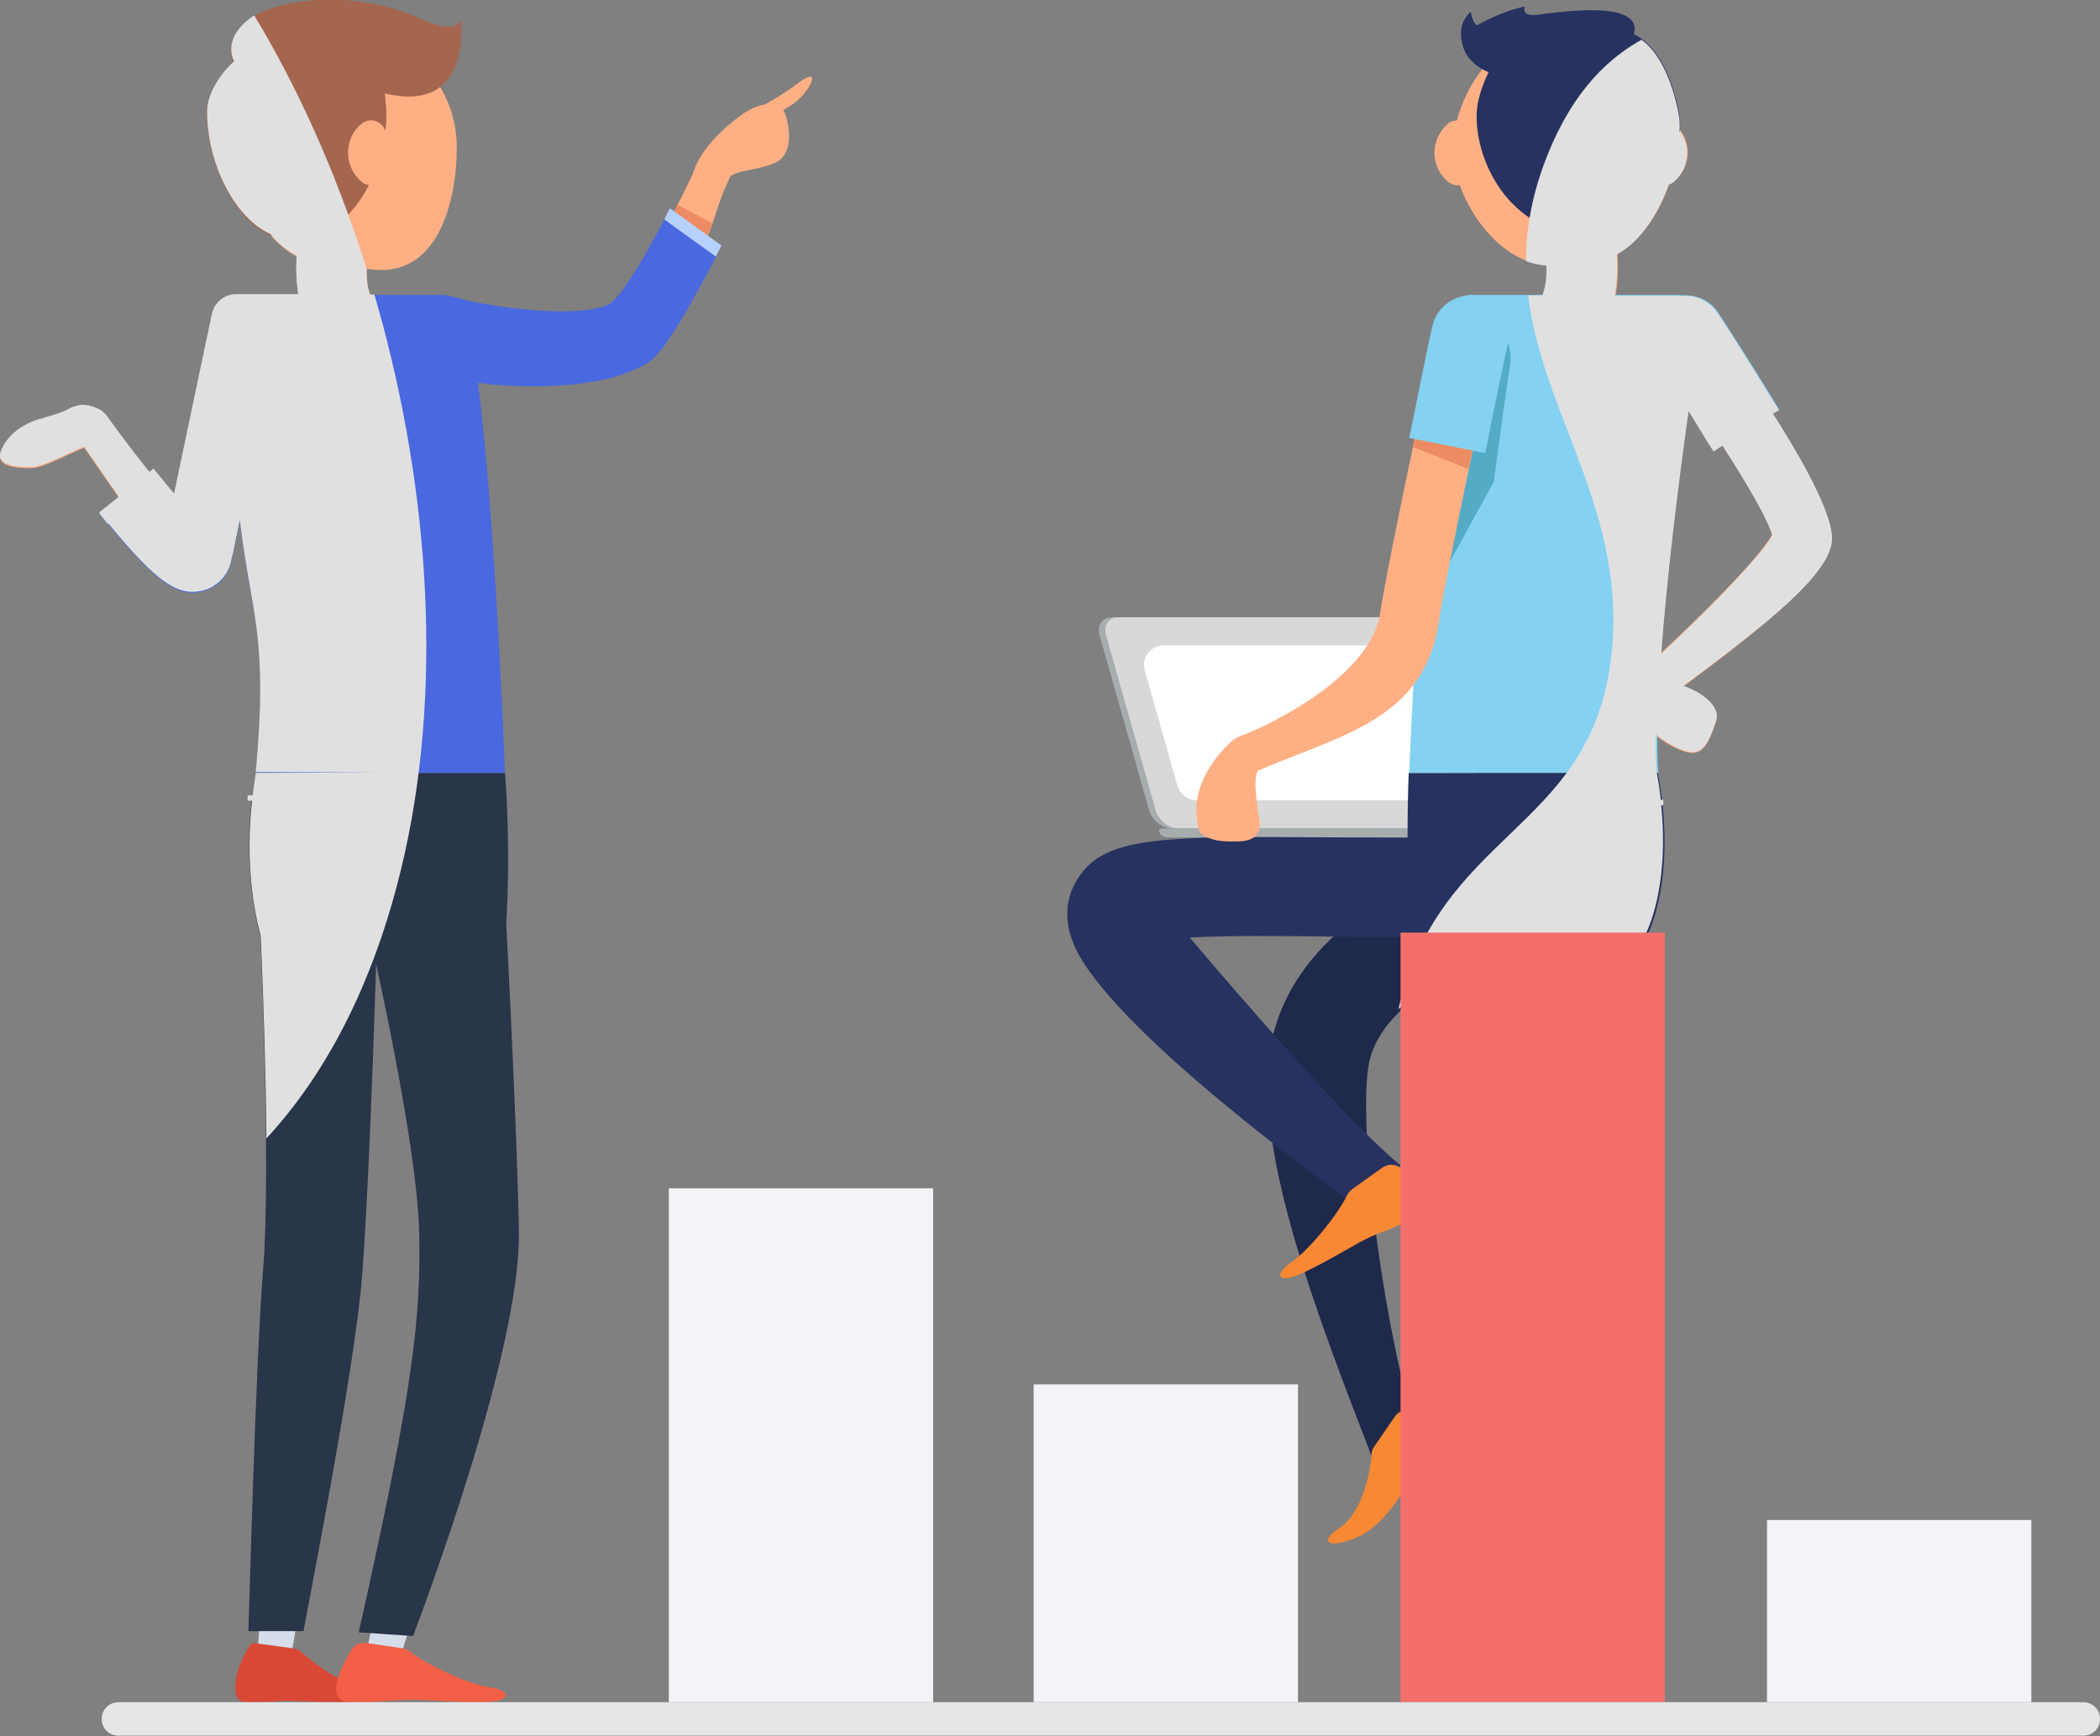 <?xml version="1.0" encoding="utf-8"?>
<!-- Generator: Adobe Illustrator 22.0.0, SVG Export Plug-In . SVG Version: 6.00 Build 0)  -->
<svg version="1.1" id="Objects" xmlns="http://www.w3.org/2000/svg" xmlns:xlink="http://www.w3.org/1999/xlink" x="0px" y="0px"
	 viewBox="0 0 514 425" style="enable-background:new 0 0 514 425;" xml:space="preserve">
<rect x="0" y="0" width="514" height="425" fill="#808080" stroke="none"/>
<style type="text/css">
	.st0{fill:#D6DDEA;}
	.st1{fill:#D84835;}
	.st2{fill:#F25F46;}
	.st3{fill:#FFAF84;}
	.st4{fill:#293549;}
	.st5{fill:#ED8C62;}
	.st6{fill:#4A68DF;}
	.st7{fill:#B6D0FF;}
	.st8{fill:#3972D8;}
	.st9{fill:#A56650;}
	.st10{clip-path:url(#SVGID_2_);fill:#E0E0E0;}
	.st11{fill:#A7ADAF;}
	.st12{fill:#D8D8D8;}
	.st13{fill:#FFFFFF;}
	.st14{fill:#1E294C;}
	.st15{fill:#273260;}
	.st16{fill:#84D1F1;}
	.st17{fill:#54ABC6;}
	.st18{fill:#F78834;}
	.st19{clip-path:url(#SVGID_4_);fill:#E0E0E0;}
	.st20{fill:#F46F6B;}
	.st21{fill:#F3F4F8;}
	.st22{fill:#E6E6E8;}
</style>
<g>
	<g>
		<g>
			<g>
				<polygon class="st0" points="62.9,407.2 64.3,385.3 74.5,386.4 70.7,408.7 				"/>
				<path class="st1" d="M71.6,403.5c0.7,0.1,1.3,0.3,1.8,0.7c3.5,2.9,7.7,6.1,10.8,7.3c5.2,2,8.3,5.2,0.1,5.2
					c-8.1,0-10.6-0.3-13.1-0.3c-3.6-0.1-2,0.3-11,0.3c-4.5,0-2.4-8.4,0.1-12.4c0.7-1.2,1-2.3,2.5-2L71.6,403.5z"/>
			</g>
			<g>
				<polygon class="st0" points="89.1,407.2 93.7,385.8 103.9,386.9 97,408.7 				"/>
				<path class="st2" d="M98.4,403.5c0.7,0.1,1.3,0.3,1.8,0.7c3.5,2.9,14,8,19.4,8.8c5.8,0.8,6.1,3.7-2.1,3.7
					c-8.1,0-14.1-0.7-17.7-0.6c-3.6,0.1-5,0.6-13.9,0.6c-6.8,0-2.4-8.7,0.1-12.8c0.7-1.2,2.2-1.9,3.7-1.7L98.4,403.5z"/>
			</g>
			<path class="st3" d="M195,20.6c-2.6,2-5.4,3.6-7.8,5c-1.6,0.2-3.4,1-4.8,1.9c-1.8,1.2-10.6,7.4-12.9,15.2
				c-1.2,2.5-2.3,4.9-3.6,7.3c-0.3,0.5-0.5,1-0.8,1.6c-0.3,0.5-0.5,1-0.7,1.4c-1.2,2.3-2.4,4.6-3.6,6.7c-4.6,8.2-8.7,14.5-10.7,15.7
				c-7.1,3.6-28.4,1.2-41.2-1.7c-3.9-0.8-7.8,1.6-8.6,5.5c-0.9,3.9,1.6,7.8,5.5,8.6c3.9,0.9,18.2,3.8,31.7,3.8
				c7.2,0,14.2-0.9,19.2-3.4c5.2-2.6,10.2-13.3,13.9-23.1c0.8-2.1,1.6-4.3,2.3-6.2c0.5-1.5,1-2.9,1.5-4.2c0-0.1,0.1-0.2,0.1-0.3
				c0.7-2.3,1.4-4.1,1.8-5.4c0.9-2.5,1.5-3.6,2.3-5.5c0.8-1.9,8.7-1.9,11.9-4.1c3.4-2.2,3-7.9,1.6-11.7c-0.1-0.3-0.3-0.5-0.4-0.7
				c0.6-0.4,1.2-0.8,1.9-1.2C198.1,23,201.9,15.3,195,20.6z"/>
			<path class="st3" d="M111.8,36.1C111.8,21,100.6,9,85.6,9c-15,0-27.2,12.2-27.2,27.2c0,10.5,5.6,22,14.2,26.6
				c-0.3,6.7,0.4,14,4.5,20.7c4.4,7,5.3,8.4,5.4,8.6c1.6,2.7,4.4,4.2,7.4,4.2c1.5,0,3-0.4,4.4-1.2c4.1-2.4,5.4-7.7,3-11.7
				c0,0-0.7-1.2-5.6-8.9c-1.2-1.9-2-4-1.9-8.7C107,68.8,111.8,49.6,111.8,36.1z"/>
			<path class="st4" d="M65.2,234.1c0,0-7.4-18.8-2.6-44.9h61c0,0,1.6,18.4,0.2,38.2L65.2,234.1z"/>
			<path class="st4" d="M76,212.2c-0.1,0-0.1,0-0.2,0c-6.6,0-14.5,0-12.2,14.6c0.1,0.6,2.8,59.3,0.8,84c-1.9,23.3-3.5,87.8-3.6,88.5
				h13.5c0-0.7,12.5-63.5,14.3-86.6c2-25.4,3.7-83.2,3.7-85.6C92.5,220.5,82.7,212.3,76,212.2z"/>
			<path class="st4" d="M123.8,224.7c-0.5-6.7-7.1-10.3-13.8-9.8c-6.7,0.5-20.2,5.8-19.8,12.5c0,0.5,11.9,51.4,12.4,74.4
				c0.4,20.4-1.2,37.3-14.8,97.8l13.3,0.9c3-8,26.5-70.5,25.9-99.2C126.6,277.7,124,226.8,123.8,224.7z"/>
			<path class="st3" d="M67.1,81.1c0,0-9.9,47.4-11.8,56.1c-0.7,3.3-3.1,5.8-6.4,6.5c-0.7,0.2-1.3,0.3-2.1,0.3
				c-2.9,0-5.8-4.4-14.5-17.3c-0.3-0.4-0.5-0.8-0.8-1.2c-1-1.5-2.1-3.1-3.2-4.8c-0.3-0.4-0.6-0.9-0.9-1.3c-2-2.9-4.3-6.2-6.8-9.8
				c-2.5,0.9-10,5-12.9,5c-4,0-8.9-0.4-7.4-4.1c1.7-3.9,5.6-6.5,9.3-7.6c2-0.6,5.7-1.6,7.2-2.5c0.1-0.1,0.2-0.1,0.3-0.2
				c0.2-0.1,0.4-0.2,0.7-0.3c0.2-0.1,0.4-0.2,0.7-0.2c0.2-0.1,0.5-0.1,0.7-0.2c0.3,0,0.5-0.1,0.7-0.1c0.2,0,0.4,0,0.7,0
				c0.2,0,0.5,0,0.7,0.1c0.2,0,0.4,0.1,0.6,0.1c0.3,0.1,0.5,0.1,0.7,0.2c0.2,0.1,0.4,0.1,0.6,0.2c0.2,0.1,0.4,0.2,0.7,0.3
				c0.2,0.1,0.4,0.2,0.6,0.3c0.2,0.1,0.4,0.3,0.6,0.4c0.2,0.1,0.4,0.3,0.5,0.5c0.2,0.2,0.3,0.4,0.5,0.5c0.1,0.1,0.2,0.2,0.2,0.3
				c2.8,3.8,5.9,8,8.9,11.8c0.3,0.4,0.7,0.9,1,1.3c1.3,1.6,2.5,3.1,3.7,4.5c0.3,0.4,0.7,0.8,1,1.2c0.9,1,1.7,2,2.5,2.8
				c0.5-2.3,1-4.7,1.5-7.3c0.1-0.3,0.2-0.7,0.2-1.1C48.6,99,53,78.1,53,78.1L67.1,81.1z"/>
			<path class="st5" d="M40.9,121l-8.5,5.6c-0.3-0.4-0.5-0.8-0.8-1.2c-1-1.5-2.1-3.1-3.2-4.8c-0.3-0.4-0.6-0.9-0.9-1.3l7.9-5.2
				c0.3,0.4,0.7,0.9,1,1.3c1.3,1.6,2.5,3.1,3.7,4.5C40.3,120.3,40.6,120.6,40.9,121z"/>
			<path class="st6" d="M162.6,53.7c-8.7,16.8-12.7,20.3-13.3,20.7c-6.5,3.1-22,1.8-34.4-0.7c-3.1-0.9-5.6-1.5-6.6-1.5H57.8
				c-2.9,0-5.2,2-5.9,4.6l0,0c0,0-5.7,27-9.3,44.2c-0.9-1-1.8-2.2-2.9-3.5l-13.3,10.7c10.2,12.4,15.4,16.8,20.6,16.9c0,0,0,0,0.1,0
				c0.8,0,1.6-0.1,2.4-0.3c1-0.2,1.9-0.6,2.7-1.1c2.2-1.3,3.9-3.6,4.4-6.3c0.4-1.8,1.2-5.4,2.1-10c2.8,23.5,7.1,28.3,3.9,61.8h61
				c0,0-2.3-62.2-6.6-95.5c6,0.9,14.6,1.2,22.3,0.5c7.4-0.7,12.8-2,17.9-4.6c2.5-1.2,5.5-2.7,18.1-26.8L162.6,53.7z"/>
			<path class="st7" d="M39.7,117.6l-13.3,10.7c-0.7-0.8-1.4-1.7-2.1-2.6L37.6,115C38.4,116,39.1,116.8,39.7,117.6z"/>
			<path class="st5" d="M174.3,54.6c0,0.1-0.1,0.2-0.1,0.3c-0.4,1.3-0.9,2.7-1.5,4.2l-8.4-6c0.2-0.5,0.5-0.9,0.7-1.4
				c0.3-0.5,0.5-1,0.8-1.6L174.3,54.6z"/>
			<path class="st7" d="M176.6,60.1c-0.5,0.9-0.9,1.8-1.4,2.7l-12.6-9.1c0.4-0.9,0.9-1.8,1.4-2.7L176.6,60.1z"/>
			<path class="st8" d="M58.7,127.5c-1,4.5-1.7,8.1-2.1,9.9c-0.6,2.8-2.2,5-4.4,6.3l3.1-42.8C56.4,109.1,57.6,118.2,58.7,127.5z"/>
			<path class="st9" d="M112.8,4.7c0,0-0.5,4.2-10.1-0.2c-18-8.1-36.4-3.8-41.4,0c-4.9,3.7-5.6,7.6-4.1,10.7
				c-4,3.6-6.6,8.5-6.6,12.1C50.6,42.9,60.4,58.7,71,58.7c17,0,24.4-20.7,23.5-32.6c-0.1-1.1-0.2-2.1-0.3-3.2
				c0.5,0.1,1.1,0.2,1.6,0.3C115.7,27,112.8,4.7,112.8,4.7z"/>
			<path class="st3" d="M85.2,37.4c0,2.9,1.3,5.4,3.3,7.1c2.4,2,6,0.2,6-2.9v-8.4c0-3.1-3.6-4.9-6-2.9C86.4,32,85.2,34.5,85.2,37.4z
				"/>
		</g>
		<g>
			<defs>
				<path id="SVGID_1_" d="M123.5,189.2c0,0-2.3-62.2-6.6-95.5c6,0.9,14.6,1.2,22.3,0.5c7.4-0.7,12.8-2,17.9-4.6
					c2.5-1.2,5.5-2.7,18.1-26.8c0.5-0.9,0.9-1.8,1.4-2.7l-3.4-2.4c0.3-0.9,0.7-1.8,0.9-2.7c0-0.1,0.1-0.2,0.1-0.3
					c0.7-2.3,1.4-4.1,1.8-5.4c0.9-2.5,1.5-3.6,2.3-5.5c0.8-1.9,8.7-1.9,11.9-4.1c3.4-2.2,3-7.9,1.6-11.7c-0.1-0.3-0.3-0.5-0.4-0.7
					c0.6-0.4,1.2-0.8,1.9-1.2c4.6-3.1,8.4-10.8,1.6-5.5c-2.6,2-5.4,3.6-7.8,5c-1.6,0.2-3.4,1-4.8,1.9c-1.8,1.2-10.6,7.4-12.9,15.2
					c-1.2,2.5-2.3,4.9-3.6,7.3c-0.3,0.5-0.5,1-0.8,1.6c0,0,0,0,0,0.1l-1.1-0.8c-0.5,1-1,1.9-1.4,2.7c-8.7,16.8-12.7,20.3-13.3,20.7
					c-6.5,3.1-22,1.8-34.4-0.7c-3.1-0.9-5.6-1.5-6.6-1.5H90.6c-0.6-1.5-1-3.5-0.9-6.7c17.3,3.3,22.2-15.9,22.2-29.5
					c0-5.5-1.5-10.5-4.1-14.8c6.6-5.1,5.1-16.6,5.1-16.6s-0.5,4.2-10.1-0.2c-18-8.1-36.4-3.8-41.4,0c-4.9,3.7-5.6,7.6-4.1,10.7
					c-4,3.6-6.6,8.5-6.6,12.1c-0.1,13.1,6.9,26.4,15.5,30.2c1.9,2.2,4,4,6.4,5.2c-0.2,3.1-0.1,6.3,0.4,9.5H57.8
					c-2.9,0-5.2,2-5.9,4.6l0,0c0,0-5.7,27-9.3,44.2c-0.9-1-1.8-2.2-2.9-3.5c-0.7-0.8-1.4-1.7-2.1-2.6l-1,0.8
					c-0.1-0.1-0.2-0.3-0.4-0.4c-0.3-0.4-0.7-0.9-1-1.3c-3-3.8-6.1-7.9-8.9-11.8c-0.1-0.1-0.2-0.2-0.2-0.3c-0.2-0.2-0.3-0.4-0.5-0.5
					c-0.2-0.2-0.3-0.3-0.5-0.5c-0.2-0.2-0.4-0.3-0.6-0.4c-0.2-0.1-0.4-0.2-0.6-0.3c-0.2-0.1-0.4-0.2-0.7-0.3
					c-0.2-0.1-0.4-0.2-0.6-0.2c-0.2-0.1-0.4-0.1-0.7-0.2c-0.2-0.1-0.4-0.1-0.6-0.1c-0.2,0-0.5-0.1-0.7-0.1c-0.2,0-0.4,0-0.7,0
					c-0.2,0-0.5,0.1-0.7,0.1c-0.2,0.1-0.4,0.1-0.7,0.2c-0.2,0.1-0.4,0.1-0.7,0.2c-0.2,0.1-0.5,0.2-0.7,0.3c-0.1,0.1-0.2,0.1-0.3,0.2
					c-1.5,0.9-5.2,1.9-7.2,2.5c-3.8,1.1-7.7,3.7-9.3,7.6c-1.6,3.7,3.4,4.1,7.4,4.1c3,0,10.4-4.1,12.9-5c2.5,3.6,4.8,6.9,6.8,9.8
					c0.3,0.4,0.6,0.9,0.9,1.3c0.3,0.4,0.5,0.8,0.8,1.2l-4.8,3.8c0.7,0.9,1.4,1.8,2.1,2.6c10.2,12.4,15.4,16.8,20.6,16.9
					c0,0,0,0,0.1,0c0.8,0,1.6-0.1,2.4-0.3c1-0.2,1.9-0.6,2.7-1.1c2.2-1.3,3.9-3.6,4.4-6.3c0.1-0.5,0.2-1.1,0.4-1.7
					c0.4-2,1-4.8,1.7-8.2c2.8,23.4,7,28.2,3.9,61.7 M62.6,189.2c-0.3,1.9-0.6,3.7-0.8,5.5h-1.2v1.3h1.1c-1.7,14.9,0.4,26.8,2.1,33.1
					c0.5,11,2.5,59.8,0.7,81.7c-1.9,23.3-3.5,87.8-3.6,88.5h2.6l-0.2,2.9l-0.4-0.1c-1.5-0.2-1.7,0.8-2.5,2
					c-2.4,4.1-4.5,12.4-0.1,12.4c9.1,0,7.4-0.4,11-0.3c2.5,0.1,4.9,0.3,13.1,0.3c0.4,0,0.8,0,1.2,0c0.1,0,0.2,0,0.4,0
					c8.9,0,10.3-0.5,13.9-0.6c3.6-0.1,9.6,0.6,17.7,0.6c8.1,0,7.8-2.9,2.1-3.7c-5.4-0.8-15.9-5.9-19.4-8.8c-0.4-0.4-1-0.6-1.5-0.7
					l1-3.2l1.5,0.1c3-8,26.5-70.5,25.9-99.2c-0.4-22.1-2.7-68.1-3.2-75.6c1.2-19.2-0.3-36.4-0.3-36.4 M90.2,402.3l-0.6-0.1
					c-1.5-0.2-3,0.5-3.7,1.7c-1.1,1.8-2.5,4.5-3.3,6.9c-2.9-1.5-6.4-4.2-9.3-6.6c-0.5-0.4-1.1-0.6-1.7-0.7l0.7-4.1h2.1
					c0-0.7,12.5-63.5,14.3-86.6c1.6-19.9,2.9-59.5,3.5-77c3.4,15.5,10.2,48.7,10.5,66c0.4,20.4-1.2,37.3-14.8,97.8l2.9,0.2
					L90.2,402.3z"/>
			</defs>
			<clipPath id="SVGID_2_">
				<use xlink:href="#SVGID_1_"  style="overflow:visible;"/>
			</clipPath>
			<path class="st10" d="M37-29.3C13.9-52.7-6.7-61.8-36.1-60.6c-22.4,0.9-45.6,4.4-58.2,36.1c-19.3,48.4,21.9,75.4,15.5,123.9
				c-5.5,41.7-41.9,41.5-52,85.4c-5.3,22.9,6,53.6,34.4,85.7c50.1,56.6,161.9,65.2,193.5-53.5C120.1,130.5,85.2,19.4,37-29.3z"/>
		</g>
	</g>
	<g>
		<g id="_x3C_grupa_x3E_">
			<g>
				<g>
					<path class="st11" d="M286.8,202.8h72.7c2.4,0,3.7-1.9,3.1-4.3l-12.2-43.1c-0.7-2.4-3.1-4.3-5.5-4.3h-72.7
						c-2.4,0-3.7,1.9-3.1,4.3l12.2,43.1C282,200.8,284.5,202.8,286.8,202.8z"/>
					<path class="st12" d="M288.4,202.8h72.7c2.3,0,3.7-1.9,3.1-4.3L352,155.4c-0.7-2.4-3.1-4.3-5.5-4.3h-72.7
						c-2.4,0-3.7,1.9-3.1,4.3l12.2,43.1C283.6,200.8,286.1,202.8,288.4,202.8z"/>
				</g>
				<path class="st13" d="M288.2,192.4l-8-28.3c-0.9-3.1,1.4-6.1,4.6-6.1h57.3c2.1,0,4,1.4,4.6,3.5l8,28.3c0.9,3.1-1.4,6.1-4.6,6.1
					h-57.3C290.7,195.9,288.8,194.4,288.2,192.4z"/>
			</g>
			<g>
				<path class="st11" d="M283.7,203.6c0.3,0.8,1.1,1.4,2.1,1.4h76.7c1,0,1.8-0.6,2.1-1.4c0.1-0.4-0.1-0.8-0.6-0.8h-79.8
					C283.9,202.8,283.6,203.2,283.7,203.6z"/>
				<path class="st11" d="M303.7,203.6c0.3,0.8,1.1,1.4,2.1,1.4h76.7c1,0,1.8-0.6,2.1-1.4c0.1-0.4-0.1-0.8-0.6-0.8h-79.8
					C303.8,202.8,303.5,203.2,303.7,203.6z"/>
				<path class="st11" d="M336.8,202.8v0.4c0,0.4,0.3,0.8,0.8,0.8h13c0.4,0,0.8-0.3,0.8-0.8v-0.4H336.8z"/>
			</g>
		</g>
		<g>
			<path class="st14" d="M404.8,212.1c-1-6.7-7.1-11.3-13.8-10.3c-7.2,1.1-70.2,11.4-79.6,52.4c-5.8,25,11.2,68.3,24.6,103l11.6-3.4
				c-9.6-29.6-15.5-80.5-12.4-94.1c4.9-21.1,45.6-31.7,59.4-33.8C401.2,224.9,405.8,218.7,404.8,212.1z"/>
			<path class="st3" d="M409.8,30.3c-0.1-0.1-0.3-0.2-0.4-0.3c-2.8-12-13.6-24.1-26.5-24.1c-12.7,0-23.3,11.8-26.3,23.6
				c-0.8,0-1.6,0.2-2.2,0.8c-2,1.7-3.3,4.3-3.3,7.1c0,2.9,1.3,5.4,3.3,7.1c0.9,0.7,1.9,1,2.9,0.8c2.5,7.3,10.1,18.9,21.6,19.7
				c0.1,4.5-0.7,7.3-2,9.3c-4.9,7.7-5.6,8.9-5.6,8.9c-2.4,4.1-1.1,9.3,3,11.7c1.4,0.8,2.9,1.2,4.4,1.2c2.9,0,5.7-1.5,7.3-4.2
				c0.1-0.1,1-1.6,5.4-8.6c4.2-6.6,4.9-14.5,4.5-21.2c6-3.2,10.4-10.5,12.7-17.1c0.4-0.1,0.8-0.3,1.2-0.6c2-1.7,3.3-4.3,3.3-7.1
				C413.1,34.5,411.8,32,409.8,30.3z"/>
			<path class="st15" d="M403.2,228.9c0,0,7.4-13.6,2.6-39.7h-61c0,0-0.9,19.8,0.5,39.7H403.2z"/>
			<path class="st15" d="M357.6,205.1c-11,0-20.7-0.1-29.4-0.1c-45-0.3-58.6-0.5-65,11.1c-2.2,4-3.7,10.6,1.9,19.4
				c14.2,22.2,63.3,56.9,68.6,61.2l9.1-11.4c-11.7-9.5-37.2-38.8-51.6-55.8c8.9-0.5,22.6-0.4,36.8-0.2c8.7,0.1,18.6,0.1,29.6,0.1
				c6.7,0,12.2-5.5,12.2-12.2S364.3,205.1,357.6,205.1z"/>
			<path class="st3" d="M448.4,131.8c0-5.6-5.9-16.9-13.3-28.7c-6-9.5-13-19.4-18.3-26.7c-2.4-3.2-6.9-3.9-10.1-1.6
				c-3.2,2.4-4,6.9-1.6,10.1c6.3,8.7,13,18.4,18.2,26.8c5.5,8.7,9.6,16,10.4,19.2c-2.7,5.3-18.7,21.5-32.8,34.1
				c-0.2,0.2-0.4,0.4-0.6,0.6c-0.1,0.1-0.2,0.2-0.3,0.3c-0.2,0.3-0.4,0.6-0.6,0.9c-0.1,0.1-0.1,0.2-0.2,0.3c-0.2,0.3-0.3,0.7-0.4,1
				c0,0.1-0.1,0.2-0.1,0.3c-0.1,0.3-0.1,0.7-0.2,1c0,0.1,0,0.2-0.1,0.3c0,0.3,0,0.7,0,1c0,0.1,0,0.3,0,0.4c0,0.3,0.1,0.6,0.2,0.9
				c0,0.2,0.1,0.3,0.1,0.5c0.1,0.3,0.2,0.6,0.4,0.8c0.1,0.2,0.1,0.3,0.2,0.5c0.2,0.3,0.3,0.5,0.5,0.8c0.1,0.1,0.2,0.3,0.3,0.4
				c0,0,0.1,0.1,0.1,0.1c0,0,0,0,0,0.1c0,0,0,0,0,0c1.2,1.4,6,6.7,11.9,8.7c0.8,0.3,1.6,0.4,2.4,0.4c3,0,4.5-4.6,5.5-7.6
				c1.3-3.8-3.9-7.2-7.7-8.5c-0.1,0-0.2-0.1-0.3-0.1C433.1,152.3,448.4,140.1,448.4,131.8z"/>
			<path class="st5" d="M435.1,103.1l-8,5.9l-3.8,2.8c-5.3-8.4-11.9-18.2-18.2-26.8c-2.4-3.2-1.6-7.8,1.6-10.1
				c3.2-2.4,7.7-1.7,10.1,1.6C422.2,83.7,429.1,93.5,435.1,103.1z"/>
			<path class="st16" d="M435.5,100.3l-8.7,5.4l-7.4,4.6l-1.3-2l-3.7-6.1c-2.6-4.3-5.1-8.1-6.8-10.8c-1.8-2.7-2.9-4.5-2.9-4.5
				c-0.7-1.1-1.2-2.4-1.4-3.6c-0.6-3.6,0.9-7.4,4.2-9.5c1.1-0.7,2.4-1.2,3.6-1.4c0.7-0.1,1.4-0.2,2.1-0.1c2.9,0.2,5.7,1.6,7.4,4.3
				c0.2,0.3,4.6,7,10,15.7l3.7,6L435.5,100.3z"/>
			<path class="st17" d="M426.8,105.7l-7.4,4.6l-1.3-2l-3.7-6.1c-2.6-4.3-5.1-8.1-6.8-10.8c-1.8-2.7-2.9-4.5-2.9-4.5
				c-0.7-1.1-1.2-2.4-1.4-3.6c-0.6-3.6,0.9-7.4,4.2-9.5c1.1-0.7,2.4-1.2,3.6-1.4c0.7-0.1,1.4-0.2,2.1-0.1c1.5,1.4,2.7,3.1,3.5,5.2
				c0.2,0.4,4.1,11,8.9,24.6L426.8,105.7z"/>
			<path class="st16" d="M416.6,79.3c-4.2,24.3-12.5,85.4-10.7,109.9h-61c0,0,0.7-16.4,1.9-37c1.6-27.3,4.2-61.9,7.4-75
				c0.1-0.2,0.1-0.4,0.1-0.5c0.7-2.6,3.1-4.5,5.8-4.5h50.5C414.4,72.3,417.3,75.6,416.6,79.3z"/>
			<path class="st15" d="M397.4,12.9c-5.8,7.5-39.8,12-39.8-4.7c0-3.6,2.4-5.3,2.4-5.3s0.3,2.5,1.5,3.3c0,0,5.8-3.4,11.7-4.6
				c0,0-1.1,2.6,3.2,2C388.8,1.9,407,0.5,397.4,12.9z"/>
			<path class="st17" d="M369.6,89.5c0,0.1-0.4,2.4-0.9,6c-0.5,3.7-1.3,8.8-2,14.5l-1.1,8l-18.8,34.2c1.6-27.3,4.2-61.9,7.4-75
				c0.7-0.6,1.6-1,2.4-1.3c1.5-0.5,3.2-0.5,5,0c3.5,1,6.3,4.1,7.4,7.8C369.7,85.6,369.9,87.6,369.6,89.5z"/>
			<path class="st15" d="M373.7,7.8c-6.2,1.7-11.6,12.6-12.2,19c-1,11.9,7.9,30.5,26.4,30.5c22.1,0,24.2-23.6,23.1-29.5
				c-1.1-5.9-4.7-19.1-14.2-20.3C391.3,6.8,380.4,6,373.7,7.8z"/>
			<path class="st3" d="M364.2,75.3C364.1,75.2,364.1,75.2,364.2,75.3c-0.7-0.4-1.4-0.7-2.2-0.8c-1.7-0.4-3.4-0.3-4.9,0.2
				c-1.6,0.5-3,1.4-4.1,2.6c0,0-0.1,0.1-0.1,0.1c-0.3,0.5-0.5,1.2-0.6,1.8c-0.3,1.2-3.3,15-6.5,30.4c-3.4,15.9-6.9,33.4-8,40.5
				c-2.2,14.9-25.4,26.8-34.2,30.1c-0.1,0.1-0.3,0.1-0.4,0.2c-0.3,0.1-0.6,0.2-0.8,0.4c-0.2,0.1-0.5,0.3-0.7,0.5
				c-0.1,0.1-0.3,0.2-0.4,0.3c0,0-0.1,0.1-0.1,0.1c0,0,0,0,0,0c-1.9,1.7-9.2,9.1-8.3,18c0.4,3.7,0.4,4.7,4,5.8
				c1.8,0.5,3.6,0.5,5.5,0.5c4,0,6.3-1.2,5.9-5.1c-0.1-1-2-10.5-0.3-12.3c20.7-8.8,40.6-12.6,44.2-36.4c0.9-6.4,4.2-22.3,7.3-37.3
				c3.5-16.7,6.9-32.3,7-32.6C367,79.6,366,77,364.2,75.3z"/>
			<path class="st5" d="M366.4,82.2c-0.1,0.3-3.5,15.9-7,32.6l-13.6-5.4c3.2-15.4,6.2-29.2,6.5-30.4c0.1-0.6,0.4-1.2,0.6-1.8
				c0-0.1,0.1-0.1,0.1-0.1c1.1-1.2,2.5-2.1,4.1-2.6c1.5-0.5,3.2-0.6,4.9-0.2c0.8,0.2,1.5,0.4,2.1,0.8c0,0,0,0,0.1,0
				C366,77,367,79.6,366.4,82.2z"/>
			<path class="st16" d="M344.9,107.2l18.6,3.7l0.5-2.3l1.4-7c1-4.9,1.9-9.3,2.6-12.5c0.7-3.2,1.1-5.2,1.1-5.2
				c0.4-1.7,0.3-3.4-0.2-4.9c-1-3.1-3.5-5.6-7-6.4c-1.7-0.4-3.4-0.3-4.9,0.2c-3.1,1-5.6,3.6-6.4,7c-0.1,0.3-1.8,8.1-3.8,18.2l-1.4,7
				L344.9,107.2z"/>
			<g>
				<path class="st18" d="M331.1,291c-0.5,0.4-1,0.9-1.3,1.4c-1.8,4.1-9,13.3-13.5,16.4c-4.8,3.3-3.8,6,3.5,2.4
					c7.3-3.6,12.3-6.9,15.6-8.4c3.3-1.5,4.8-1.6,12.8-5.6c6.1-3-1.7-8.9-5.7-11.5c-1.2-0.8-2.8-0.7-4.1,0.1L331.1,291z"/>
			</g>
			<g>
				<path class="st18" d="M336.3,354.2c-0.4,0.5-0.6,1.2-0.6,1.8c-0.2,4.5-2.5,14.6-7.8,18c-4.9,3.1-3.4,5.5,4.1,2.4
					c6.7-2.8,10.3-10.2,12.8-12.8c2.5-2.6,3.8-3.3,9.8-9.9c4.6-5.1-4.9-7.6-9.5-8.5c-1.4-0.3-2.9,0.4-3.7,1.6L336.3,354.2z"/>
			</g>
		</g>
		<g>
			<defs>
				<path id="SVGID_3_" d="M448.4,131.8c0-5.6-5.9-16.9-13.3-28.7c-0.4-0.6-0.8-1.2-1.2-1.8l1.5-0.9l-1.3-2l-3.7-6
					c-5.4-8.7-9.8-15.5-10-15.7c-1.7-2.6-4.5-4.1-7.4-4.3c-0.6,0-1.2,0-1.7,0.1c-0.3,0-0.5-0.1-0.8-0.1h-15.3
					c0.6-3.5,0.7-6.9,0.5-10.1c6-3.2,10.4-10.5,12.7-17.1c0.4-0.1,0.8-0.3,1.2-0.6c2-1.7,3.3-4.3,3.3-7.1c0-2-0.7-3.9-1.8-5.4
					c0.1-1.7,0-3.2-0.2-4.1c-1-5.3-3.9-16.2-11.2-19.5c1.9-7.4-12.9-6.2-23.6-4.8c-4.3,0.6-3.2-2-3.2-2c-5.8,1.3-11.7,4.6-11.7,4.6
					c-1.2-0.7-1.5-3.3-1.5-3.3s-2.4,1.7-2.4,5.3c0,4.1,2,6.9,5.2,8.7c-3,3.8-5.1,8.2-6.3,12.5c-0.8,0-1.6,0.2-2.2,0.8
					c-2,1.7-3.3,4.3-3.3,7.1c0,2.9,1.3,5.4,3.3,7.1c0.9,0.7,1.9,1,2.9,0.8c2.5,7.3,10.1,18.9,21.6,19.7c0.1,3.2-0.3,5.5-1,7.3h-17.7
					c-0.1,0-0.1,0-0.2,0c-1,0-2,0.1-3,0.4c-3.1,1-5.6,3.6-6.4,7c-0.1,0.3-1.8,8.1-3.8,18.2l-1.4,7l-0.5,2.3l1.2,0.2
					c-0.1,0.7-0.3,1.4-0.4,2c-3.4,15.9-6.9,33.4-8,40.5c-2.2,14.9-25.4,26.8-34.2,30.1c-0.1,0.1-0.3,0.1-0.4,0.2
					c-0.3,0.1-0.6,0.2-0.8,0.4c-0.2,0.1-0.5,0.3-0.7,0.5c-0.1,0.1-0.3,0.2-0.4,0.3c0,0-0.1,0.1-0.1,0.1c0,0,0,0,0,0
					c-1.9,1.7-9.2,9.1-8.3,18c0.3,3.2,0.4,4.4,2.6,5.3c-19.8,0.6-27.9,2.9-32.3,11.1c-2.2,4-3.7,10.6,1.9,19.4
					c8.5,13.3,29.7,31.2,46.3,44.3c1.3,8.7,3.7,18.1,6.6,27.7c-0.6,0.5-1.2,1-1.7,1.4c-4.7,3.2-3.8,5.8,3,2.6
					c4.8,15.2,10.9,30.8,16.3,45c-0.3,4.7-2.7,14.2-7.8,17.5c-4.9,3.1-3.4,5.5,4.1,2.4c6.7-2.8,10.3-10.2,12.8-12.8
					c2.5-2.6,3.8-3.3,9.8-9.9c4.6-5.1-4.9-7.6-9.5-8.5c0,0-0.1,0-0.1,0c-3.5-13-6.4-28.5-8.2-42.8c2.6-1.1,4.6-1.6,11.5-5
					c6.1-3-1.7-8.9-5.7-11.5c0,0-0.1,0-0.1-0.1l0.4-0.5c-2.3-1.9-5.2-4.5-8.4-7.7c-0.4-8-0.2-14.3,0.7-18c3.7-16,28-26,45.6-30.8
					h22.6c0,0,5.9-10.8,3.8-31.5h0.5v-1.3h-0.6c-0.2-2.2-0.6-4.5-1-6.9l0,0c-0.2-2.6-0.3-5.7-0.2-9.1c2,1.5,4.3,3,6.8,3.9
					c0.8,0.3,1.6,0.4,2.4,0.4c3,0,4.5-4.6,5.5-7.6c1.3-3.8-3.9-7.2-7.7-8.5c-0.1,0-0.2-0.1-0.3-0.1
					C433.1,152.3,448.4,140.1,448.4,131.8z M308.3,200.9c-0.1-1-2-10.5-0.3-12.3c15.1-6.4,29.8-10.2,38-21.1
					c-0.7,12.8-1,21.6-1,21.7h0c0,0-0.3,6.5-0.3,15.8c-5.9,0-11.4-0.1-16.5-0.1c-8-0.1-14.9-0.1-21.1-0.1
					C308,204.1,308.5,202.8,308.3,200.9z M291.1,229.6c8.6-0.4,21.6-0.4,35.2-0.3c-6.9,6.5-12.3,14.3-14.7,23.9
					C304.1,244.7,296.7,236.2,291.1,229.6z M406.6,160.1c1.4-19.1,4.2-41.7,6.7-59.5c0.4,0.6,0.7,1.2,1.1,1.8l3.7,6.1l1.3,2l2.2-1.4
					c0.6,0.9,1.2,1.9,1.8,2.8c5.5,8.7,9.6,16,10.4,19.2C431.4,135.6,419,148.5,406.6,160.1z"/>
			</defs>
			<clipPath id="SVGID_4_">
				<use xlink:href="#SVGID_3_"  style="overflow:visible;"/>
			</clipPath>
			<path class="st19" d="M510,33.4C486.9,10,466.3,0.9,436.9,2c-22.4,0.9-45.6,4.4-58.2,36.1c-19.3,48.4,21.9,75.4,15.5,123.9
				c-5.5,41.7-41.9,41.5-52,85.4c-5.3,22.9,6,53.6,34.4,85.7c50.1,56.6,161.9,65.2,193.5-53.5C593.1,193.1,558.2,82.1,510,33.4z"/>
		</g>
		<g>
			<rect x="342.8" y="228.3" class="st20" width="64.7" height="188.4"/>
			<rect x="432.5" y="372.1" class="st21" width="64.7" height="44.6"/>
			<rect x="253" y="338.9" class="st21" width="64.7" height="77.8"/>
			<rect x="163.7" y="290.9" class="st21" width="64.7" height="125.8"/>
			<path class="st22" d="M29,424.9h480.9c2.3,0,4.1-1.8,4.1-4.1l0,0c0-2.3-1.8-4.1-4.1-4.1H29c-2.3,0-4.1,1.8-4.1,4.1l0,0
				C24.9,423.1,26.7,424.9,29,424.9z"/>
		</g>
	</g>
</g>
</svg>
